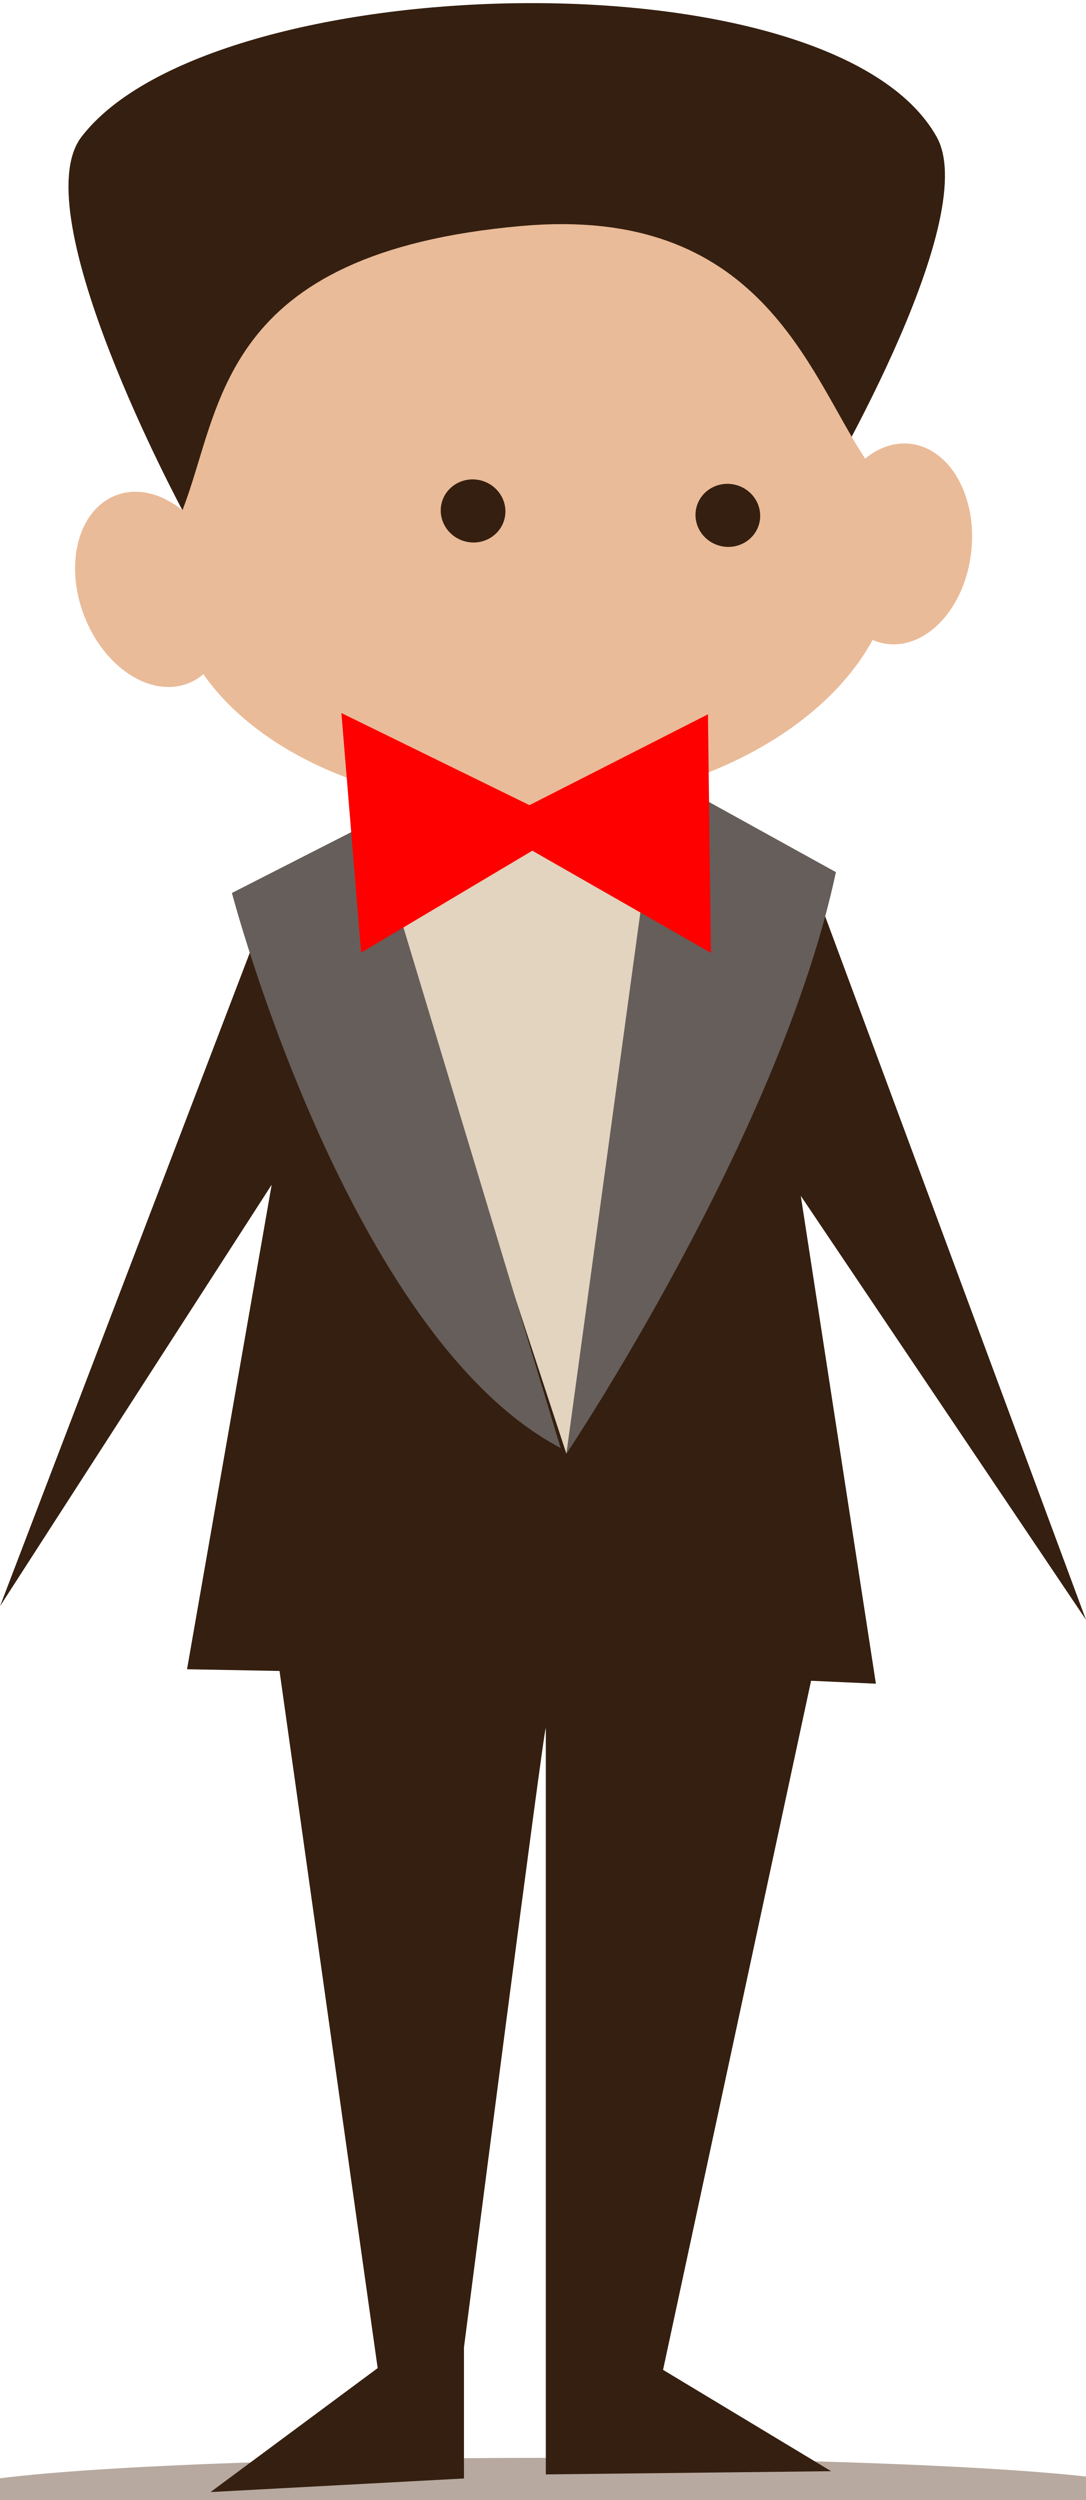 <?xml version="1.0" encoding="utf-8"?>
<!-- Generator: Adobe Illustrator 16.0.0, SVG Export Plug-In . SVG Version: 6.00 Build 0)  -->
<!DOCTYPE svg PUBLIC "-//W3C//DTD SVG 1.1//EN" "http://www.w3.org/Graphics/SVG/1.1/DTD/svg11.dtd">
<svg version="1.1" xmlns="http://www.w3.org/2000/svg" xmlns:xlink="http://www.w3.org/1999/xlink" x="0px" y="0px" width="80px"
	 height="184.102px" viewBox="0 0 80 184.102" enable-background="new 0 0 80 184.102" xml:space="preserve">
<g id="background">
</g>
<g id="objekt">
	<path fill="#B7A99F" d="M85.035,183.549c0,1.412-19.917,2.557-44.484,2.557c-24.566,0-44.481-1.145-44.481-2.557
		s19.915-2.557,44.481-2.557C65.118,180.992,85.035,182.137,85.035,183.549z"/>
	<path fill="#351F10" d="M69,10.08c3.471,6.212-9,27-9,27l-46.562,0.492c0,0-11.765-21.838-7.438-27.492
		C15.573-2.426,61.317-3.668,69,10.08z"/>
	<path fill="#351F10" d="M59.748,123.77l-10.904,50.742l12.383,7.463l-21.02,0.236c0,0,0-53.693,0-54.93s-6.029,45.576-6.029,45.576
		v9.654l-18.667,1l12.309-9.127l-7.229-51.336l-6.814-0.127l6.236-35.68L0,118.281l20.178-52.769l39.4-1.29L80,119.281L58.99,88.061
		l5.533,35.924L59.748,123.77z"/>
	<path fill="#E2D4BF" d="M51.246,59.902l-9.523,47.148L26.518,60.727L51.246,59.902z"/>
	<path fill="#EABB98" d="M65.391,47.424c-0.389-0.045-0.759-0.148-1.111-0.299c-3.666,6.729-13.025,11.784-24.216,12.3
		c-11.045,0.51-20.731-3.553-25.083-9.78c-0.342,0.287-0.72,0.525-1.145,0.687c-2.766,1.055-6.19-1.194-7.65-5.023
		c-1.461-3.827-0.401-7.785,2.363-8.839c1.576-0.603,3.369-0.126,4.889,1.104c2.953-7.528,2.596-18.951,24.976-20.934
		C56,15.08,59.5,27.347,63.73,33.771c0.986-0.807,2.139-1.225,3.322-1.092c2.939,0.33,4.953,3.899,4.494,7.972
		C71.086,44.722,68.332,47.753,65.391,47.424z"/>
	<path fill="#351F10" d="M37.156,38.236c-0.327,1.236-1.627,1.969-2.899,1.631c-1.274-0.338-2.043-1.615-1.716-2.852
		c0.327-1.238,1.627-1.969,2.901-1.632C36.714,35.721,37.484,36.998,37.156,38.236z"/>
	<path fill="#351F10" d="M55.924,38.562c-0.327,1.236-1.626,1.967-2.901,1.63c-1.273-0.337-2.042-1.614-1.714-2.851
		c0.327-1.238,1.627-1.967,2.901-1.631C55.483,36.048,56.251,37.324,55.924,38.562z"/>
	<path fill="#665E5A" d="M41.297,106.627c-15.662-8.244-24.213-40.87-24.213-40.87l10.285-5.243L41.297,106.627z M48.561,57.031
		l-6.838,50.02c0,0,15.733-23.457,19.855-42.828L48.561,57.031z"/>
	<path fill="#FE0000" d="M52.152,52.6l0.215,17.568l-13.154-7.524L26.602,70.15L25.15,52.507l13.854,6.784L52.152,52.6z"/>
</g>
</svg>
